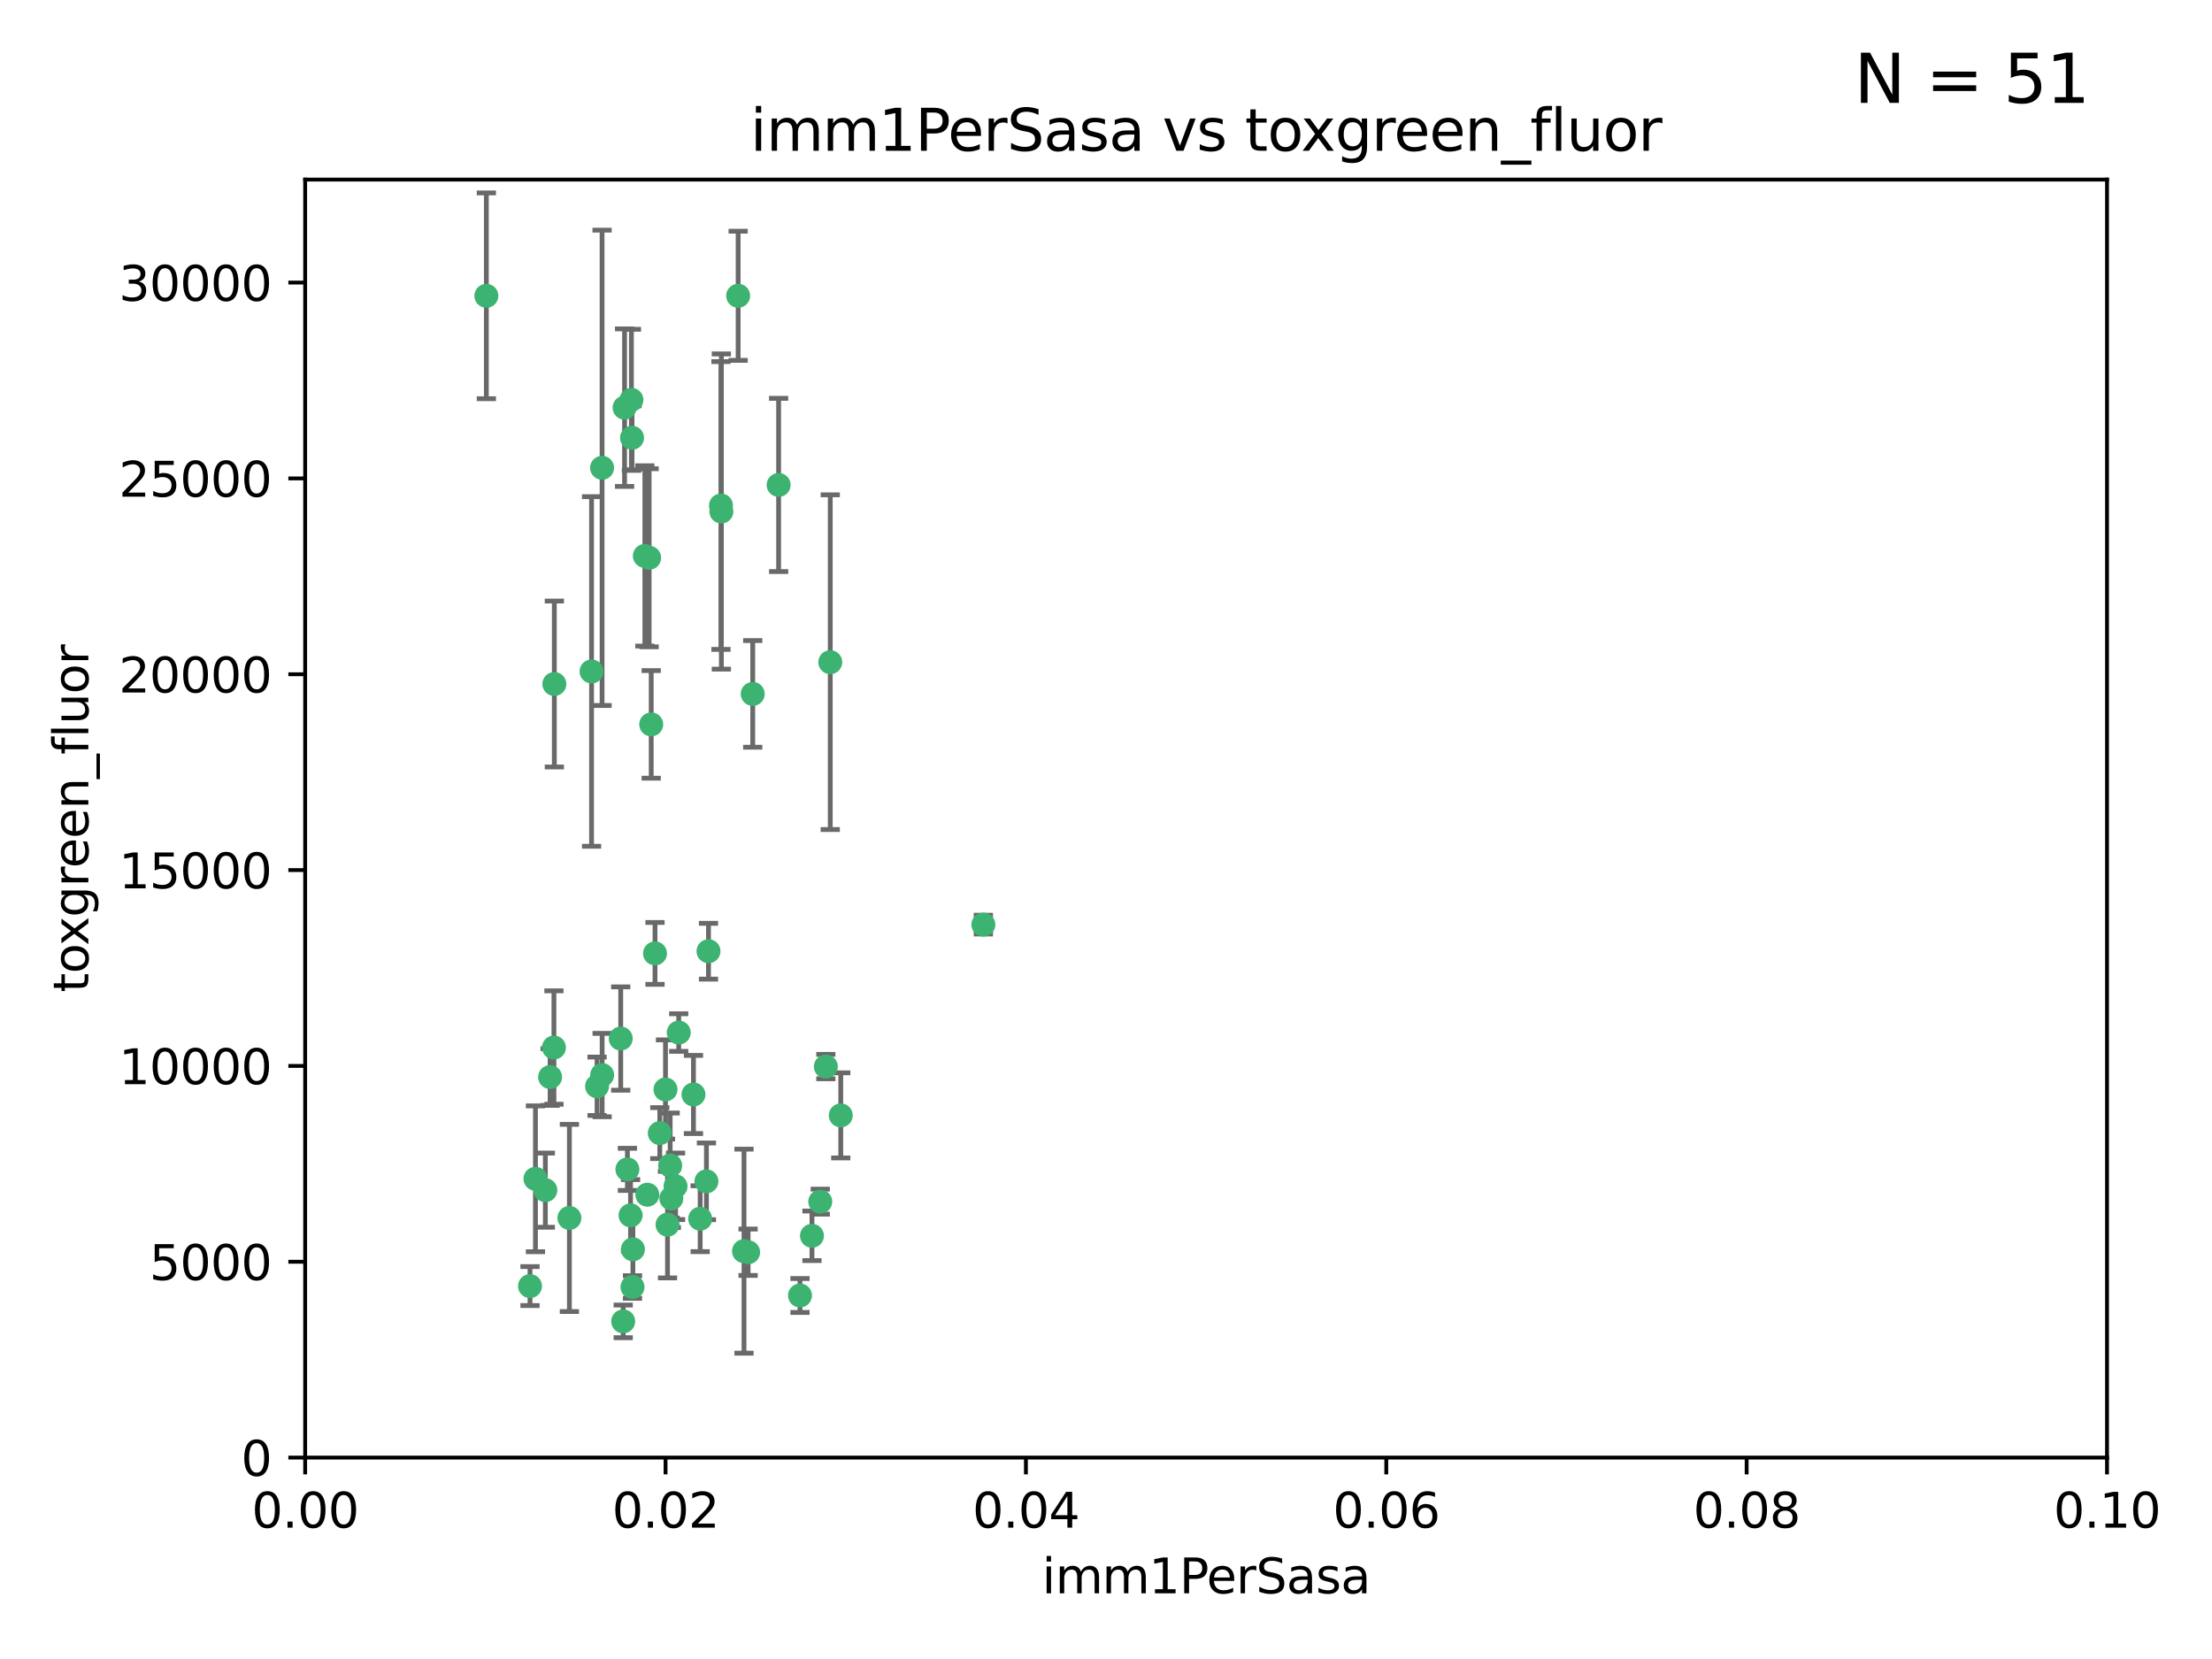 <?xml version="1.0" encoding="utf-8" standalone="no"?>
<!DOCTYPE svg PUBLIC "-//W3C//DTD SVG 1.1//EN"
  "http://www.w3.org/Graphics/SVG/1.1/DTD/svg11.dtd">
<svg xmlns:xlink="http://www.w3.org/1999/xlink" width="460.8pt" height="345.6pt" viewBox="0 0 460.8 345.6" xmlns="http://www.w3.org/2000/svg" version="1.1">
 <defs>
  <style type="text/css">*{stroke-linejoin: round; stroke-linecap: butt}</style>
 </defs>
 <g id="figure_1">
  <g id="patch_1">
   <path d="M 0 345.6 
L 460.8 345.6 
L 460.8 0 
L 0 0 
z
" style="fill: #ffffff"/>
  </g>
  <g id="axes_1">
   <g id="patch_2">
    <path d="M 63.571 303.64 
L 438.93 303.64 
L 438.93 37.411 
L 63.571 37.411 
z
" style="fill: #ffffff"/>
   </g>
   <g id="PathCollection_1">
    <defs>
     <path id="mbe3b072755" d="M 0 1.118 
C 0.297 1.118 0.581 1 0.791 0.791 
C 1 0.581 1.118 0.297 1.118 0 
C 1.118 -0.297 1 -0.581 0.791 -0.791 
C 0.581 -1 0.297 -1.118 0 -1.118 
C -0.297 -1.118 -0.581 -1 -0.791 -0.791 
C -1 -0.581 -1.118 -0.297 -1.118 0 
C -1.118 0.297 -1 0.581 -0.791 0.791 
C -0.581 1 -0.297 1.118 0 1.118 
z
" style="stroke: #3cb371"/>
    </defs>
    <g clip-path="url(#p87afb5c4c3)">
     <use xlink:href="#mbe3b072755" x="101.319" y="61.623" style="fill: #3cb371; stroke: #3cb371"/>
     <use xlink:href="#mbe3b072755" x="169.147" y="257.44" style="fill: #3cb371; stroke: #3cb371"/>
     <use xlink:href="#mbe3b072755" x="130.11" y="84.925" style="fill: #3cb371; stroke: #3cb371"/>
     <use xlink:href="#mbe3b072755" x="125.424" y="97.451" style="fill: #3cb371; stroke: #3cb371"/>
     <use xlink:href="#mbe3b072755" x="162.201" y="101.022" style="fill: #3cb371; stroke: #3cb371"/>
     <use xlink:href="#mbe3b072755" x="135.226" y="116.196" style="fill: #3cb371; stroke: #3cb371"/>
     <use xlink:href="#mbe3b072755" x="131.665" y="91.198" style="fill: #3cb371; stroke: #3cb371"/>
     <use xlink:href="#mbe3b072755" x="131.536" y="83.293" style="fill: #3cb371; stroke: #3cb371"/>
     <use xlink:href="#mbe3b072755" x="153.769" y="61.614" style="fill: #3cb371; stroke: #3cb371"/>
     <use xlink:href="#mbe3b072755" x="136.451" y="198.611" style="fill: #3cb371; stroke: #3cb371"/>
     <use xlink:href="#mbe3b072755" x="150.191" y="105.307" style="fill: #3cb371; stroke: #3cb371"/>
     <use xlink:href="#mbe3b072755" x="147.594" y="198.156" style="fill: #3cb371; stroke: #3cb371"/>
     <use xlink:href="#mbe3b072755" x="150.274" y="106.557" style="fill: #3cb371; stroke: #3cb371"/>
     <use xlink:href="#mbe3b072755" x="134.851" y="248.881" style="fill: #3cb371; stroke: #3cb371"/>
     <use xlink:href="#mbe3b072755" x="137.448" y="236.048" style="fill: #3cb371; stroke: #3cb371"/>
     <use xlink:href="#mbe3b072755" x="155.845" y="260.866" style="fill: #3cb371; stroke: #3cb371"/>
     <use xlink:href="#mbe3b072755" x="114.597" y="224.369" style="fill: #3cb371; stroke: #3cb371"/>
     <use xlink:href="#mbe3b072755" x="110.41" y="267.914" style="fill: #3cb371; stroke: #3cb371"/>
     <use xlink:href="#mbe3b072755" x="113.608" y="247.933" style="fill: #3cb371; stroke: #3cb371"/>
     <use xlink:href="#mbe3b072755" x="111.545" y="245.565" style="fill: #3cb371; stroke: #3cb371"/>
     <use xlink:href="#mbe3b072755" x="131.847" y="260.26" style="fill: #3cb371; stroke: #3cb371"/>
     <use xlink:href="#mbe3b072755" x="129.825" y="275.268" style="fill: #3cb371; stroke: #3cb371"/>
     <use xlink:href="#mbe3b072755" x="140.729" y="247.127" style="fill: #3cb371; stroke: #3cb371"/>
     <use xlink:href="#mbe3b072755" x="131.762" y="268.108" style="fill: #3cb371; stroke: #3cb371"/>
     <use xlink:href="#mbe3b072755" x="166.652" y="269.875" style="fill: #3cb371; stroke: #3cb371"/>
     <use xlink:href="#mbe3b072755" x="129.308" y="216.348" style="fill: #3cb371; stroke: #3cb371"/>
     <use xlink:href="#mbe3b072755" x="154.991" y="260.64" style="fill: #3cb371; stroke: #3cb371"/>
     <use xlink:href="#mbe3b072755" x="147.163" y="246.096" style="fill: #3cb371; stroke: #3cb371"/>
     <use xlink:href="#mbe3b072755" x="172.958" y="137.942" style="fill: #3cb371; stroke: #3cb371"/>
     <use xlink:href="#mbe3b072755" x="204.855" y="192.617" style="fill: #3cb371; stroke: #3cb371"/>
     <use xlink:href="#mbe3b072755" x="139.848" y="249.645" style="fill: #3cb371; stroke: #3cb371"/>
     <use xlink:href="#mbe3b072755" x="123.231" y="139.875" style="fill: #3cb371; stroke: #3cb371"/>
     <use xlink:href="#mbe3b072755" x="141.392" y="215.101" style="fill: #3cb371; stroke: #3cb371"/>
     <use xlink:href="#mbe3b072755" x="156.807" y="144.554" style="fill: #3cb371; stroke: #3cb371"/>
     <use xlink:href="#mbe3b072755" x="144.463" y="227.999" style="fill: #3cb371; stroke: #3cb371"/>
     <use xlink:href="#mbe3b072755" x="145.859" y="253.881" style="fill: #3cb371; stroke: #3cb371"/>
     <use xlink:href="#mbe3b072755" x="130.7" y="243.6" style="fill: #3cb371; stroke: #3cb371"/>
     <use xlink:href="#mbe3b072755" x="131.356" y="253.182" style="fill: #3cb371; stroke: #3cb371"/>
     <use xlink:href="#mbe3b072755" x="115.394" y="218.219" style="fill: #3cb371; stroke: #3cb371"/>
     <use xlink:href="#mbe3b072755" x="170.874" y="250.326" style="fill: #3cb371; stroke: #3cb371"/>
     <use xlink:href="#mbe3b072755" x="118.616" y="253.723" style="fill: #3cb371; stroke: #3cb371"/>
     <use xlink:href="#mbe3b072755" x="124.379" y="226.291" style="fill: #3cb371; stroke: #3cb371"/>
     <use xlink:href="#mbe3b072755" x="115.48" y="142.491" style="fill: #3cb371; stroke: #3cb371"/>
     <use xlink:href="#mbe3b072755" x="134.334" y="115.804" style="fill: #3cb371; stroke: #3cb371"/>
     <use xlink:href="#mbe3b072755" x="138.633" y="226.956" style="fill: #3cb371; stroke: #3cb371"/>
     <use xlink:href="#mbe3b072755" x="139.056" y="255.117" style="fill: #3cb371; stroke: #3cb371"/>
     <use xlink:href="#mbe3b072755" x="139.605" y="242.802" style="fill: #3cb371; stroke: #3cb371"/>
     <use xlink:href="#mbe3b072755" x="125.438" y="223.957" style="fill: #3cb371; stroke: #3cb371"/>
     <use xlink:href="#mbe3b072755" x="175.147" y="232.356" style="fill: #3cb371; stroke: #3cb371"/>
     <use xlink:href="#mbe3b072755" x="172.037" y="222.186" style="fill: #3cb371; stroke: #3cb371"/>
     <use xlink:href="#mbe3b072755" x="135.66" y="150.901" style="fill: #3cb371; stroke: #3cb371"/>
    </g>
   </g>
   <g id="matplotlib.axis_1">
    <g id="xtick_1">
     <g id="line2d_1">
      <defs>
       <path id="m12b9b6e247" d="M 0 0 
L 0 3.5 
" style="stroke: #000000; stroke-width: 0.8"/>
      </defs>
      <g>
       <use xlink:href="#m12b9b6e247" x="63.571" y="303.64" style="stroke: #000000; stroke-width: 0.8"/>
      </g>
     </g>
     <g id="text_1">
      <!-- 0.00 -->
      <g transform="translate(52.438 318.238)scale(0.1 -0.1)">
       <defs>
        <path id="DejaVuSans-30" d="M 2034 4250 
Q 1547 4250 1301 3770 
Q 1056 3291 1056 2328 
Q 1056 1369 1301 889 
Q 1547 409 2034 409 
Q 2525 409 2770 889 
Q 3016 1369 3016 2328 
Q 3016 3291 2770 3770 
Q 2525 4250 2034 4250 
z
M 2034 4750 
Q 2819 4750 3233 4129 
Q 3647 3509 3647 2328 
Q 3647 1150 3233 529 
Q 2819 -91 2034 -91 
Q 1250 -91 836 529 
Q 422 1150 422 2328 
Q 422 3509 836 4129 
Q 1250 4750 2034 4750 
z
" transform="scale(0.016)"/>
        <path id="DejaVuSans-2e" d="M 684 794 
L 1344 794 
L 1344 0 
L 684 0 
L 684 794 
z
" transform="scale(0.016)"/>
       </defs>
       <use xlink:href="#DejaVuSans-30"/>
       <use xlink:href="#DejaVuSans-2e" x="63.623"/>
       <use xlink:href="#DejaVuSans-30" x="95.41"/>
       <use xlink:href="#DejaVuSans-30" x="159.033"/>
      </g>
     </g>
    </g>
    <g id="xtick_2">
     <g id="line2d_2">
      <g>
       <use xlink:href="#m12b9b6e247" x="138.643" y="303.64" style="stroke: #000000; stroke-width: 0.8"/>
      </g>
     </g>
     <g id="text_2">
      <!-- 0.02 -->
      <g transform="translate(127.51 318.238)scale(0.1 -0.1)">
       <defs>
        <path id="DejaVuSans-32" d="M 1228 531 
L 3431 531 
L 3431 0 
L 469 0 
L 469 531 
Q 828 903 1448 1529 
Q 2069 2156 2228 2338 
Q 2531 2678 2651 2914 
Q 2772 3150 2772 3378 
Q 2772 3750 2511 3984 
Q 2250 4219 1831 4219 
Q 1534 4219 1204 4116 
Q 875 4013 500 3803 
L 500 4441 
Q 881 4594 1212 4672 
Q 1544 4750 1819 4750 
Q 2544 4750 2975 4387 
Q 3406 4025 3406 3419 
Q 3406 3131 3298 2873 
Q 3191 2616 2906 2266 
Q 2828 2175 2409 1742 
Q 1991 1309 1228 531 
z
" transform="scale(0.016)"/>
       </defs>
       <use xlink:href="#DejaVuSans-30"/>
       <use xlink:href="#DejaVuSans-2e" x="63.623"/>
       <use xlink:href="#DejaVuSans-30" x="95.41"/>
       <use xlink:href="#DejaVuSans-32" x="159.033"/>
      </g>
     </g>
    </g>
    <g id="xtick_3">
     <g id="line2d_3">
      <g>
       <use xlink:href="#m12b9b6e247" x="213.715" y="303.64" style="stroke: #000000; stroke-width: 0.8"/>
      </g>
     </g>
     <g id="text_3">
      <!-- 0.04 -->
      <g transform="translate(202.582 318.238)scale(0.1 -0.1)">
       <defs>
        <path id="DejaVuSans-34" d="M 2419 4116 
L 825 1625 
L 2419 1625 
L 2419 4116 
z
M 2253 4666 
L 3047 4666 
L 3047 1625 
L 3713 1625 
L 3713 1100 
L 3047 1100 
L 3047 0 
L 2419 0 
L 2419 1100 
L 313 1100 
L 313 1709 
L 2253 4666 
z
" transform="scale(0.016)"/>
       </defs>
       <use xlink:href="#DejaVuSans-30"/>
       <use xlink:href="#DejaVuSans-2e" x="63.623"/>
       <use xlink:href="#DejaVuSans-30" x="95.41"/>
       <use xlink:href="#DejaVuSans-34" x="159.033"/>
      </g>
     </g>
    </g>
    <g id="xtick_4">
     <g id="line2d_4">
      <g>
       <use xlink:href="#m12b9b6e247" x="288.786" y="303.64" style="stroke: #000000; stroke-width: 0.8"/>
      </g>
     </g>
     <g id="text_4">
      <!-- 0.06 -->
      <g transform="translate(277.654 318.238)scale(0.1 -0.1)">
       <defs>
        <path id="DejaVuSans-36" d="M 2113 2584 
Q 1688 2584 1439 2293 
Q 1191 2003 1191 1497 
Q 1191 994 1439 701 
Q 1688 409 2113 409 
Q 2538 409 2786 701 
Q 3034 994 3034 1497 
Q 3034 2003 2786 2293 
Q 2538 2584 2113 2584 
z
M 3366 4563 
L 3366 3988 
Q 3128 4100 2886 4159 
Q 2644 4219 2406 4219 
Q 1781 4219 1451 3797 
Q 1122 3375 1075 2522 
Q 1259 2794 1537 2939 
Q 1816 3084 2150 3084 
Q 2853 3084 3261 2657 
Q 3669 2231 3669 1497 
Q 3669 778 3244 343 
Q 2819 -91 2113 -91 
Q 1303 -91 875 529 
Q 447 1150 447 2328 
Q 447 3434 972 4092 
Q 1497 4750 2381 4750 
Q 2619 4750 2861 4703 
Q 3103 4656 3366 4563 
z
" transform="scale(0.016)"/>
       </defs>
       <use xlink:href="#DejaVuSans-30"/>
       <use xlink:href="#DejaVuSans-2e" x="63.623"/>
       <use xlink:href="#DejaVuSans-30" x="95.41"/>
       <use xlink:href="#DejaVuSans-36" x="159.033"/>
      </g>
     </g>
    </g>
    <g id="xtick_5">
     <g id="line2d_5">
      <g>
       <use xlink:href="#m12b9b6e247" x="363.858" y="303.64" style="stroke: #000000; stroke-width: 0.8"/>
      </g>
     </g>
     <g id="text_5">
      <!-- 0.08 -->
      <g transform="translate(352.725 318.238)scale(0.1 -0.1)">
       <defs>
        <path id="DejaVuSans-38" d="M 2034 2216 
Q 1584 2216 1326 1975 
Q 1069 1734 1069 1313 
Q 1069 891 1326 650 
Q 1584 409 2034 409 
Q 2484 409 2743 651 
Q 3003 894 3003 1313 
Q 3003 1734 2745 1975 
Q 2488 2216 2034 2216 
z
M 1403 2484 
Q 997 2584 770 2862 
Q 544 3141 544 3541 
Q 544 4100 942 4425 
Q 1341 4750 2034 4750 
Q 2731 4750 3128 4425 
Q 3525 4100 3525 3541 
Q 3525 3141 3298 2862 
Q 3072 2584 2669 2484 
Q 3125 2378 3379 2068 
Q 3634 1759 3634 1313 
Q 3634 634 3220 271 
Q 2806 -91 2034 -91 
Q 1263 -91 848 271 
Q 434 634 434 1313 
Q 434 1759 690 2068 
Q 947 2378 1403 2484 
z
M 1172 3481 
Q 1172 3119 1398 2916 
Q 1625 2713 2034 2713 
Q 2441 2713 2670 2916 
Q 2900 3119 2900 3481 
Q 2900 3844 2670 4047 
Q 2441 4250 2034 4250 
Q 1625 4250 1398 4047 
Q 1172 3844 1172 3481 
z
" transform="scale(0.016)"/>
       </defs>
       <use xlink:href="#DejaVuSans-30"/>
       <use xlink:href="#DejaVuSans-2e" x="63.623"/>
       <use xlink:href="#DejaVuSans-30" x="95.41"/>
       <use xlink:href="#DejaVuSans-38" x="159.033"/>
      </g>
     </g>
    </g>
    <g id="xtick_6">
     <g id="line2d_6">
      <g>
       <use xlink:href="#m12b9b6e247" x="438.93" y="303.64" style="stroke: #000000; stroke-width: 0.8"/>
      </g>
     </g>
     <g id="text_6">
      <!-- 0.10 -->
      <g transform="translate(427.797 318.238)scale(0.1 -0.1)">
       <defs>
        <path id="DejaVuSans-31" d="M 794 531 
L 1825 531 
L 1825 4091 
L 703 3866 
L 703 4441 
L 1819 4666 
L 2450 4666 
L 2450 531 
L 3481 531 
L 3481 0 
L 794 0 
L 794 531 
z
" transform="scale(0.016)"/>
       </defs>
       <use xlink:href="#DejaVuSans-30"/>
       <use xlink:href="#DejaVuSans-2e" x="63.623"/>
       <use xlink:href="#DejaVuSans-31" x="95.41"/>
       <use xlink:href="#DejaVuSans-30" x="159.033"/>
      </g>
     </g>
    </g>
    <g id="text_7">
     <!-- imm1PerSasa -->
     <g transform="translate(217.067 331.917)scale(0.1 -0.1)">
      <defs>
       <path id="DejaVuSans-69" d="M 603 3500 
L 1178 3500 
L 1178 0 
L 603 0 
L 603 3500 
z
M 603 4863 
L 1178 4863 
L 1178 4134 
L 603 4134 
L 603 4863 
z
" transform="scale(0.016)"/>
       <path id="DejaVuSans-6d" d="M 3328 2828 
Q 3544 3216 3844 3400 
Q 4144 3584 4550 3584 
Q 5097 3584 5394 3201 
Q 5691 2819 5691 2113 
L 5691 0 
L 5113 0 
L 5113 2094 
Q 5113 2597 4934 2840 
Q 4756 3084 4391 3084 
Q 3944 3084 3684 2787 
Q 3425 2491 3425 1978 
L 3425 0 
L 2847 0 
L 2847 2094 
Q 2847 2600 2669 2842 
Q 2491 3084 2119 3084 
Q 1678 3084 1418 2786 
Q 1159 2488 1159 1978 
L 1159 0 
L 581 0 
L 581 3500 
L 1159 3500 
L 1159 2956 
Q 1356 3278 1631 3431 
Q 1906 3584 2284 3584 
Q 2666 3584 2933 3390 
Q 3200 3197 3328 2828 
z
" transform="scale(0.016)"/>
       <path id="DejaVuSans-50" d="M 1259 4147 
L 1259 2394 
L 2053 2394 
Q 2494 2394 2734 2622 
Q 2975 2850 2975 3272 
Q 2975 3691 2734 3919 
Q 2494 4147 2053 4147 
L 1259 4147 
z
M 628 4666 
L 2053 4666 
Q 2838 4666 3239 4311 
Q 3641 3956 3641 3272 
Q 3641 2581 3239 2228 
Q 2838 1875 2053 1875 
L 1259 1875 
L 1259 0 
L 628 0 
L 628 4666 
z
" transform="scale(0.016)"/>
       <path id="DejaVuSans-65" d="M 3597 1894 
L 3597 1613 
L 953 1613 
Q 991 1019 1311 708 
Q 1631 397 2203 397 
Q 2534 397 2845 478 
Q 3156 559 3463 722 
L 3463 178 
Q 3153 47 2828 -22 
Q 2503 -91 2169 -91 
Q 1331 -91 842 396 
Q 353 884 353 1716 
Q 353 2575 817 3079 
Q 1281 3584 2069 3584 
Q 2775 3584 3186 3129 
Q 3597 2675 3597 1894 
z
M 3022 2063 
Q 3016 2534 2758 2815 
Q 2500 3097 2075 3097 
Q 1594 3097 1305 2825 
Q 1016 2553 972 2059 
L 3022 2063 
z
" transform="scale(0.016)"/>
       <path id="DejaVuSans-72" d="M 2631 2963 
Q 2534 3019 2420 3045 
Q 2306 3072 2169 3072 
Q 1681 3072 1420 2755 
Q 1159 2438 1159 1844 
L 1159 0 
L 581 0 
L 581 3500 
L 1159 3500 
L 1159 2956 
Q 1341 3275 1631 3429 
Q 1922 3584 2338 3584 
Q 2397 3584 2469 3576 
Q 2541 3569 2628 3553 
L 2631 2963 
z
" transform="scale(0.016)"/>
       <path id="DejaVuSans-53" d="M 3425 4513 
L 3425 3897 
Q 3066 4069 2747 4153 
Q 2428 4238 2131 4238 
Q 1616 4238 1336 4038 
Q 1056 3838 1056 3469 
Q 1056 3159 1242 3001 
Q 1428 2844 1947 2747 
L 2328 2669 
Q 3034 2534 3370 2195 
Q 3706 1856 3706 1288 
Q 3706 609 3251 259 
Q 2797 -91 1919 -91 
Q 1588 -91 1214 -16 
Q 841 59 441 206 
L 441 856 
Q 825 641 1194 531 
Q 1563 422 1919 422 
Q 2459 422 2753 634 
Q 3047 847 3047 1241 
Q 3047 1584 2836 1778 
Q 2625 1972 2144 2069 
L 1759 2144 
Q 1053 2284 737 2584 
Q 422 2884 422 3419 
Q 422 4038 858 4394 
Q 1294 4750 2059 4750 
Q 2388 4750 2728 4690 
Q 3069 4631 3425 4513 
z
" transform="scale(0.016)"/>
       <path id="DejaVuSans-61" d="M 2194 1759 
Q 1497 1759 1228 1600 
Q 959 1441 959 1056 
Q 959 750 1161 570 
Q 1363 391 1709 391 
Q 2188 391 2477 730 
Q 2766 1069 2766 1631 
L 2766 1759 
L 2194 1759 
z
M 3341 1997 
L 3341 0 
L 2766 0 
L 2766 531 
Q 2569 213 2275 61 
Q 1981 -91 1556 -91 
Q 1019 -91 701 211 
Q 384 513 384 1019 
Q 384 1609 779 1909 
Q 1175 2209 1959 2209 
L 2766 2209 
L 2766 2266 
Q 2766 2663 2505 2880 
Q 2244 3097 1772 3097 
Q 1472 3097 1187 3025 
Q 903 2953 641 2809 
L 641 3341 
Q 956 3463 1253 3523 
Q 1550 3584 1831 3584 
Q 2591 3584 2966 3190 
Q 3341 2797 3341 1997 
z
" transform="scale(0.016)"/>
       <path id="DejaVuSans-73" d="M 2834 3397 
L 2834 2853 
Q 2591 2978 2328 3040 
Q 2066 3103 1784 3103 
Q 1356 3103 1142 2972 
Q 928 2841 928 2578 
Q 928 2378 1081 2264 
Q 1234 2150 1697 2047 
L 1894 2003 
Q 2506 1872 2764 1633 
Q 3022 1394 3022 966 
Q 3022 478 2636 193 
Q 2250 -91 1575 -91 
Q 1294 -91 989 -36 
Q 684 19 347 128 
L 347 722 
Q 666 556 975 473 
Q 1284 391 1588 391 
Q 1994 391 2212 530 
Q 2431 669 2431 922 
Q 2431 1156 2273 1281 
Q 2116 1406 1581 1522 
L 1381 1569 
Q 847 1681 609 1914 
Q 372 2147 372 2553 
Q 372 3047 722 3315 
Q 1072 3584 1716 3584 
Q 2034 3584 2315 3537 
Q 2597 3491 2834 3397 
z
" transform="scale(0.016)"/>
      </defs>
      <use xlink:href="#DejaVuSans-69"/>
      <use xlink:href="#DejaVuSans-6d" x="27.783"/>
      <use xlink:href="#DejaVuSans-6d" x="125.195"/>
      <use xlink:href="#DejaVuSans-31" x="222.607"/>
      <use xlink:href="#DejaVuSans-50" x="286.23"/>
      <use xlink:href="#DejaVuSans-65" x="342.908"/>
      <use xlink:href="#DejaVuSans-72" x="404.432"/>
      <use xlink:href="#DejaVuSans-53" x="445.545"/>
      <use xlink:href="#DejaVuSans-61" x="509.021"/>
      <use xlink:href="#DejaVuSans-73" x="570.301"/>
      <use xlink:href="#DejaVuSans-61" x="622.4"/>
     </g>
    </g>
   </g>
   <g id="matplotlib.axis_2">
    <g id="ytick_1">
     <g id="line2d_7">
      <defs>
       <path id="md328e7f940" d="M 0 0 
L -3.5 0 
" style="stroke: #000000; stroke-width: 0.8"/>
      </defs>
      <g>
       <use xlink:href="#md328e7f940" x="63.571" y="303.64" style="stroke: #000000; stroke-width: 0.8"/>
      </g>
     </g>
     <g id="text_8">
      <!-- 0 -->
      <g transform="translate(50.209 307.439)scale(0.1 -0.1)">
       <use xlink:href="#DejaVuSans-30"/>
      </g>
     </g>
    </g>
    <g id="ytick_2">
     <g id="line2d_8">
      <g>
       <use xlink:href="#md328e7f940" x="63.571" y="262.845" style="stroke: #000000; stroke-width: 0.8"/>
      </g>
     </g>
     <g id="text_9">
      <!-- 5000 -->
      <g transform="translate(31.121 266.644)scale(0.1 -0.1)">
       <defs>
        <path id="DejaVuSans-35" d="M 691 4666 
L 3169 4666 
L 3169 4134 
L 1269 4134 
L 1269 2991 
Q 1406 3038 1543 3061 
Q 1681 3084 1819 3084 
Q 2600 3084 3056 2656 
Q 3513 2228 3513 1497 
Q 3513 744 3044 326 
Q 2575 -91 1722 -91 
Q 1428 -91 1123 -41 
Q 819 9 494 109 
L 494 744 
Q 775 591 1075 516 
Q 1375 441 1709 441 
Q 2250 441 2565 725 
Q 2881 1009 2881 1497 
Q 2881 1984 2565 2268 
Q 2250 2553 1709 2553 
Q 1456 2553 1204 2497 
Q 953 2441 691 2322 
L 691 4666 
z
" transform="scale(0.016)"/>
       </defs>
       <use xlink:href="#DejaVuSans-35"/>
       <use xlink:href="#DejaVuSans-30" x="63.623"/>
       <use xlink:href="#DejaVuSans-30" x="127.246"/>
       <use xlink:href="#DejaVuSans-30" x="190.869"/>
      </g>
     </g>
    </g>
    <g id="ytick_3">
     <g id="line2d_9">
      <g>
       <use xlink:href="#md328e7f940" x="63.571" y="222.05" style="stroke: #000000; stroke-width: 0.8"/>
      </g>
     </g>
     <g id="text_10">
      <!-- 10000 -->
      <g transform="translate(24.759 225.849)scale(0.1 -0.1)">
       <use xlink:href="#DejaVuSans-31"/>
       <use xlink:href="#DejaVuSans-30" x="63.623"/>
       <use xlink:href="#DejaVuSans-30" x="127.246"/>
       <use xlink:href="#DejaVuSans-30" x="190.869"/>
       <use xlink:href="#DejaVuSans-30" x="254.492"/>
      </g>
     </g>
    </g>
    <g id="ytick_4">
     <g id="line2d_10">
      <g>
       <use xlink:href="#md328e7f940" x="63.571" y="181.255" style="stroke: #000000; stroke-width: 0.8"/>
      </g>
     </g>
     <g id="text_11">
      <!-- 15000 -->
      <g transform="translate(24.759 185.054)scale(0.1 -0.1)">
       <use xlink:href="#DejaVuSans-31"/>
       <use xlink:href="#DejaVuSans-35" x="63.623"/>
       <use xlink:href="#DejaVuSans-30" x="127.246"/>
       <use xlink:href="#DejaVuSans-30" x="190.869"/>
       <use xlink:href="#DejaVuSans-30" x="254.492"/>
      </g>
     </g>
    </g>
    <g id="ytick_5">
     <g id="line2d_11">
      <g>
       <use xlink:href="#md328e7f940" x="63.571" y="140.459" style="stroke: #000000; stroke-width: 0.8"/>
      </g>
     </g>
     <g id="text_12">
      <!-- 20000 -->
      <g transform="translate(24.759 144.259)scale(0.1 -0.1)">
       <use xlink:href="#DejaVuSans-32"/>
       <use xlink:href="#DejaVuSans-30" x="63.623"/>
       <use xlink:href="#DejaVuSans-30" x="127.246"/>
       <use xlink:href="#DejaVuSans-30" x="190.869"/>
       <use xlink:href="#DejaVuSans-30" x="254.492"/>
      </g>
     </g>
    </g>
    <g id="ytick_6">
     <g id="line2d_12">
      <g>
       <use xlink:href="#md328e7f940" x="63.571" y="99.664" style="stroke: #000000; stroke-width: 0.8"/>
      </g>
     </g>
     <g id="text_13">
      <!-- 25000 -->
      <g transform="translate(24.759 103.464)scale(0.1 -0.1)">
       <use xlink:href="#DejaVuSans-32"/>
       <use xlink:href="#DejaVuSans-35" x="63.623"/>
       <use xlink:href="#DejaVuSans-30" x="127.246"/>
       <use xlink:href="#DejaVuSans-30" x="190.869"/>
       <use xlink:href="#DejaVuSans-30" x="254.492"/>
      </g>
     </g>
    </g>
    <g id="ytick_7">
     <g id="line2d_13">
      <g>
       <use xlink:href="#md328e7f940" x="63.571" y="58.869" style="stroke: #000000; stroke-width: 0.8"/>
      </g>
     </g>
     <g id="text_14">
      <!-- 30000 -->
      <g transform="translate(24.759 62.668)scale(0.1 -0.1)">
       <defs>
        <path id="DejaVuSans-33" d="M 2597 2516 
Q 3050 2419 3304 2112 
Q 3559 1806 3559 1356 
Q 3559 666 3084 287 
Q 2609 -91 1734 -91 
Q 1441 -91 1130 -33 
Q 819 25 488 141 
L 488 750 
Q 750 597 1062 519 
Q 1375 441 1716 441 
Q 2309 441 2620 675 
Q 2931 909 2931 1356 
Q 2931 1769 2642 2001 
Q 2353 2234 1838 2234 
L 1294 2234 
L 1294 2753 
L 1863 2753 
Q 2328 2753 2575 2939 
Q 2822 3125 2822 3475 
Q 2822 3834 2567 4026 
Q 2313 4219 1838 4219 
Q 1578 4219 1281 4162 
Q 984 4106 628 3988 
L 628 4550 
Q 988 4650 1302 4700 
Q 1616 4750 1894 4750 
Q 2613 4750 3031 4423 
Q 3450 4097 3450 3541 
Q 3450 3153 3228 2886 
Q 3006 2619 2597 2516 
z
" transform="scale(0.016)"/>
       </defs>
       <use xlink:href="#DejaVuSans-33"/>
       <use xlink:href="#DejaVuSans-30" x="63.623"/>
       <use xlink:href="#DejaVuSans-30" x="127.246"/>
       <use xlink:href="#DejaVuSans-30" x="190.869"/>
       <use xlink:href="#DejaVuSans-30" x="254.492"/>
      </g>
     </g>
    </g>
    <g id="text_15">
     <!-- toxgreen_fluor -->
     <g transform="translate(18.401 206.72)rotate(-90)scale(0.1 -0.1)">
      <defs>
       <path id="DejaVuSans-74" d="M 1172 4494 
L 1172 3500 
L 2356 3500 
L 2356 3053 
L 1172 3053 
L 1172 1153 
Q 1172 725 1289 603 
Q 1406 481 1766 481 
L 2356 481 
L 2356 0 
L 1766 0 
Q 1100 0 847 248 
Q 594 497 594 1153 
L 594 3053 
L 172 3053 
L 172 3500 
L 594 3500 
L 594 4494 
L 1172 4494 
z
" transform="scale(0.016)"/>
       <path id="DejaVuSans-6f" d="M 1959 3097 
Q 1497 3097 1228 2736 
Q 959 2375 959 1747 
Q 959 1119 1226 758 
Q 1494 397 1959 397 
Q 2419 397 2687 759 
Q 2956 1122 2956 1747 
Q 2956 2369 2687 2733 
Q 2419 3097 1959 3097 
z
M 1959 3584 
Q 2709 3584 3137 3096 
Q 3566 2609 3566 1747 
Q 3566 888 3137 398 
Q 2709 -91 1959 -91 
Q 1206 -91 779 398 
Q 353 888 353 1747 
Q 353 2609 779 3096 
Q 1206 3584 1959 3584 
z
" transform="scale(0.016)"/>
       <path id="DejaVuSans-78" d="M 3513 3500 
L 2247 1797 
L 3578 0 
L 2900 0 
L 1881 1375 
L 863 0 
L 184 0 
L 1544 1831 
L 300 3500 
L 978 3500 
L 1906 2253 
L 2834 3500 
L 3513 3500 
z
" transform="scale(0.016)"/>
       <path id="DejaVuSans-67" d="M 2906 1791 
Q 2906 2416 2648 2759 
Q 2391 3103 1925 3103 
Q 1463 3103 1205 2759 
Q 947 2416 947 1791 
Q 947 1169 1205 825 
Q 1463 481 1925 481 
Q 2391 481 2648 825 
Q 2906 1169 2906 1791 
z
M 3481 434 
Q 3481 -459 3084 -895 
Q 2688 -1331 1869 -1331 
Q 1566 -1331 1297 -1286 
Q 1028 -1241 775 -1147 
L 775 -588 
Q 1028 -725 1275 -790 
Q 1522 -856 1778 -856 
Q 2344 -856 2625 -561 
Q 2906 -266 2906 331 
L 2906 616 
Q 2728 306 2450 153 
Q 2172 0 1784 0 
Q 1141 0 747 490 
Q 353 981 353 1791 
Q 353 2603 747 3093 
Q 1141 3584 1784 3584 
Q 2172 3584 2450 3431 
Q 2728 3278 2906 2969 
L 2906 3500 
L 3481 3500 
L 3481 434 
z
" transform="scale(0.016)"/>
       <path id="DejaVuSans-6e" d="M 3513 2113 
L 3513 0 
L 2938 0 
L 2938 2094 
Q 2938 2591 2744 2837 
Q 2550 3084 2163 3084 
Q 1697 3084 1428 2787 
Q 1159 2491 1159 1978 
L 1159 0 
L 581 0 
L 581 3500 
L 1159 3500 
L 1159 2956 
Q 1366 3272 1645 3428 
Q 1925 3584 2291 3584 
Q 2894 3584 3203 3211 
Q 3513 2838 3513 2113 
z
" transform="scale(0.016)"/>
       <path id="DejaVuSans-5f" d="M 3263 -1063 
L 3263 -1509 
L -63 -1509 
L -63 -1063 
L 3263 -1063 
z
" transform="scale(0.016)"/>
       <path id="DejaVuSans-66" d="M 2375 4863 
L 2375 4384 
L 1825 4384 
Q 1516 4384 1395 4259 
Q 1275 4134 1275 3809 
L 1275 3500 
L 2222 3500 
L 2222 3053 
L 1275 3053 
L 1275 0 
L 697 0 
L 697 3053 
L 147 3053 
L 147 3500 
L 697 3500 
L 697 3744 
Q 697 4328 969 4595 
Q 1241 4863 1831 4863 
L 2375 4863 
z
" transform="scale(0.016)"/>
       <path id="DejaVuSans-6c" d="M 603 4863 
L 1178 4863 
L 1178 0 
L 603 0 
L 603 4863 
z
" transform="scale(0.016)"/>
       <path id="DejaVuSans-75" d="M 544 1381 
L 544 3500 
L 1119 3500 
L 1119 1403 
Q 1119 906 1312 657 
Q 1506 409 1894 409 
Q 2359 409 2629 706 
Q 2900 1003 2900 1516 
L 2900 3500 
L 3475 3500 
L 3475 0 
L 2900 0 
L 2900 538 
Q 2691 219 2414 64 
Q 2138 -91 1772 -91 
Q 1169 -91 856 284 
Q 544 659 544 1381 
z
M 1991 3584 
L 1991 3584 
z
" transform="scale(0.016)"/>
      </defs>
      <use xlink:href="#DejaVuSans-74"/>
      <use xlink:href="#DejaVuSans-6f" x="39.209"/>
      <use xlink:href="#DejaVuSans-78" x="97.266"/>
      <use xlink:href="#DejaVuSans-67" x="156.445"/>
      <use xlink:href="#DejaVuSans-72" x="219.922"/>
      <use xlink:href="#DejaVuSans-65" x="258.785"/>
      <use xlink:href="#DejaVuSans-65" x="320.309"/>
      <use xlink:href="#DejaVuSans-6e" x="381.832"/>
      <use xlink:href="#DejaVuSans-5f" x="445.211"/>
      <use xlink:href="#DejaVuSans-66" x="495.211"/>
      <use xlink:href="#DejaVuSans-6c" x="530.416"/>
      <use xlink:href="#DejaVuSans-75" x="558.199"/>
      <use xlink:href="#DejaVuSans-6f" x="621.578"/>
      <use xlink:href="#DejaVuSans-72" x="682.76"/>
     </g>
    </g>
   </g>
   <g id="LineCollection_1">
    <path d="M 101.319 83.058 
L 101.319 40.187 
" clip-path="url(#p87afb5c4c3)" style="fill: none; stroke: #696969"/>
    <path d="M 169.147 262.6 
L 169.147 252.279 
" clip-path="url(#p87afb5c4c3)" style="fill: none; stroke: #696969"/>
    <path d="M 130.11 101.336 
L 130.11 68.515 
" clip-path="url(#p87afb5c4c3)" style="fill: none; stroke: #696969"/>
    <path d="M 125.424 146.963 
L 125.424 47.939 
" clip-path="url(#p87afb5c4c3)" style="fill: none; stroke: #696969"/>
    <path d="M 162.201 119.066 
L 162.201 82.979 
" clip-path="url(#p87afb5c4c3)" style="fill: none; stroke: #696969"/>
    <path d="M 135.226 134.745 
L 135.226 97.647 
" clip-path="url(#p87afb5c4c3)" style="fill: none; stroke: #696969"/>
    <path d="M 131.665 97.868 
L 131.665 84.528 
" clip-path="url(#p87afb5c4c3)" style="fill: none; stroke: #696969"/>
    <path d="M 131.536 97.986 
L 131.536 68.599 
" clip-path="url(#p87afb5c4c3)" style="fill: none; stroke: #696969"/>
    <path d="M 153.769 75.067 
L 153.769 48.16 
" clip-path="url(#p87afb5c4c3)" style="fill: none; stroke: #696969"/>
    <path d="M 136.451 205.055 
L 136.451 192.168 
" clip-path="url(#p87afb5c4c3)" style="fill: none; stroke: #696969"/>
    <path d="M 150.191 135.28 
L 150.191 75.334 
" clip-path="url(#p87afb5c4c3)" style="fill: none; stroke: #696969"/>
    <path d="M 147.594 203.967 
L 147.594 192.344 
" clip-path="url(#p87afb5c4c3)" style="fill: none; stroke: #696969"/>
    <path d="M 150.274 139.387 
L 150.274 73.727 
" clip-path="url(#p87afb5c4c3)" style="fill: none; stroke: #696969"/>
    <path d="M 134.851 249.896 
L 134.851 247.866 
" clip-path="url(#p87afb5c4c3)" style="fill: none; stroke: #696969"/>
    <path d="M 137.448 241.356 
L 137.448 230.74 
" clip-path="url(#p87afb5c4c3)" style="fill: none; stroke: #696969"/>
    <path d="M 155.845 265.698 
L 155.845 256.034 
" clip-path="url(#p87afb5c4c3)" style="fill: none; stroke: #696969"/>
    <path d="M 114.597 230.273 
L 114.597 218.464 
" clip-path="url(#p87afb5c4c3)" style="fill: none; stroke: #696969"/>
    <path d="M 110.41 271.971 
L 110.41 263.857 
" clip-path="url(#p87afb5c4c3)" style="fill: none; stroke: #696969"/>
    <path d="M 113.608 255.66 
L 113.608 240.205 
" clip-path="url(#p87afb5c4c3)" style="fill: none; stroke: #696969"/>
    <path d="M 111.545 260.755 
L 111.545 230.374 
" clip-path="url(#p87afb5c4c3)" style="fill: none; stroke: #696969"/>
    <path d="M 131.847 267.474 
L 131.847 253.045 
" clip-path="url(#p87afb5c4c3)" style="fill: none; stroke: #696969"/>
    <path d="M 129.825 278.667 
L 129.825 271.868 
" clip-path="url(#p87afb5c4c3)" style="fill: none; stroke: #696969"/>
    <path d="M 140.729 254.054 
L 140.729 240.199 
" clip-path="url(#p87afb5c4c3)" style="fill: none; stroke: #696969"/>
    <path d="M 131.762 270.462 
L 131.762 265.753 
" clip-path="url(#p87afb5c4c3)" style="fill: none; stroke: #696969"/>
    <path d="M 166.652 273.409 
L 166.652 266.341 
" clip-path="url(#p87afb5c4c3)" style="fill: none; stroke: #696969"/>
    <path d="M 129.308 227.113 
L 129.308 205.583 
" clip-path="url(#p87afb5c4c3)" style="fill: none; stroke: #696969"/>
    <path d="M 154.991 281.889 
L 154.991 239.39 
" clip-path="url(#p87afb5c4c3)" style="fill: none; stroke: #696969"/>
    <path d="M 147.163 254.089 
L 147.163 238.103 
" clip-path="url(#p87afb5c4c3)" style="fill: none; stroke: #696969"/>
    <path d="M 172.958 172.804 
L 172.958 103.08 
" clip-path="url(#p87afb5c4c3)" style="fill: none; stroke: #696969"/>
    <path d="M 204.855 194.574 
L 204.855 190.659 
" clip-path="url(#p87afb5c4c3)" style="fill: none; stroke: #696969"/>
    <path d="M 139.848 255.722 
L 139.848 243.569 
" clip-path="url(#p87afb5c4c3)" style="fill: none; stroke: #696969"/>
    <path d="M 123.231 176.287 
L 123.231 103.464 
" clip-path="url(#p87afb5c4c3)" style="fill: none; stroke: #696969"/>
    <path d="M 141.392 219.013 
L 141.392 211.189 
" clip-path="url(#p87afb5c4c3)" style="fill: none; stroke: #696969"/>
    <path d="M 156.807 155.662 
L 156.807 133.445 
" clip-path="url(#p87afb5c4c3)" style="fill: none; stroke: #696969"/>
    <path d="M 144.463 236.14 
L 144.463 219.858 
" clip-path="url(#p87afb5c4c3)" style="fill: none; stroke: #696969"/>
    <path d="M 145.859 260.74 
L 145.859 247.023 
" clip-path="url(#p87afb5c4c3)" style="fill: none; stroke: #696969"/>
    <path d="M 130.7 247.989 
L 130.7 239.21 
" clip-path="url(#p87afb5c4c3)" style="fill: none; stroke: #696969"/>
    <path d="M 131.356 260.631 
L 131.356 245.734 
" clip-path="url(#p87afb5c4c3)" style="fill: none; stroke: #696969"/>
    <path d="M 115.394 230.03 
L 115.394 206.407 
" clip-path="url(#p87afb5c4c3)" style="fill: none; stroke: #696969"/>
    <path d="M 170.874 252.928 
L 170.874 247.723 
" clip-path="url(#p87afb5c4c3)" style="fill: none; stroke: #696969"/>
    <path d="M 118.616 273.219 
L 118.616 234.226 
" clip-path="url(#p87afb5c4c3)" style="fill: none; stroke: #696969"/>
    <path d="M 124.379 232.375 
L 124.379 220.208 
" clip-path="url(#p87afb5c4c3)" style="fill: none; stroke: #696969"/>
    <path d="M 115.48 159.773 
L 115.48 125.209 
" clip-path="url(#p87afb5c4c3)" style="fill: none; stroke: #696969"/>
    <path d="M 134.334 134.583 
L 134.334 97.026 
" clip-path="url(#p87afb5c4c3)" style="fill: none; stroke: #696969"/>
    <path d="M 138.633 237.288 
L 138.633 216.624 
" clip-path="url(#p87afb5c4c3)" style="fill: none; stroke: #696969"/>
    <path d="M 139.056 266.211 
L 139.056 244.023 
" clip-path="url(#p87afb5c4c3)" style="fill: none; stroke: #696969"/>
    <path d="M 139.605 253.739 
L 139.605 231.864 
" clip-path="url(#p87afb5c4c3)" style="fill: none; stroke: #696969"/>
    <path d="M 125.438 232.641 
L 125.438 215.272 
" clip-path="url(#p87afb5c4c3)" style="fill: none; stroke: #696969"/>
    <path d="M 175.147 241.221 
L 175.147 223.49 
" clip-path="url(#p87afb5c4c3)" style="fill: none; stroke: #696969"/>
    <path d="M 172.037 224.733 
L 172.037 219.639 
" clip-path="url(#p87afb5c4c3)" style="fill: none; stroke: #696969"/>
    <path d="M 135.66 162.109 
L 135.66 139.694 
" clip-path="url(#p87afb5c4c3)" style="fill: none; stroke: #696969"/>
   </g>
   <g id="line2d_14">
    <defs>
     <path id="m58931f6db8" d="M 2 0 
L -2 -0 
" style="stroke: #696969"/>
    </defs>
    <g clip-path="url(#p87afb5c4c3)">
     <use xlink:href="#m58931f6db8" x="101.319" y="83.058" style="fill: #696969; stroke: #696969"/>
     <use xlink:href="#m58931f6db8" x="169.147" y="262.6" style="fill: #696969; stroke: #696969"/>
     <use xlink:href="#m58931f6db8" x="130.11" y="101.336" style="fill: #696969; stroke: #696969"/>
     <use xlink:href="#m58931f6db8" x="125.424" y="146.963" style="fill: #696969; stroke: #696969"/>
     <use xlink:href="#m58931f6db8" x="162.201" y="119.066" style="fill: #696969; stroke: #696969"/>
     <use xlink:href="#m58931f6db8" x="135.226" y="134.745" style="fill: #696969; stroke: #696969"/>
     <use xlink:href="#m58931f6db8" x="131.665" y="97.868" style="fill: #696969; stroke: #696969"/>
     <use xlink:href="#m58931f6db8" x="131.536" y="97.986" style="fill: #696969; stroke: #696969"/>
     <use xlink:href="#m58931f6db8" x="153.769" y="75.067" style="fill: #696969; stroke: #696969"/>
     <use xlink:href="#m58931f6db8" x="136.451" y="205.055" style="fill: #696969; stroke: #696969"/>
     <use xlink:href="#m58931f6db8" x="150.191" y="135.28" style="fill: #696969; stroke: #696969"/>
     <use xlink:href="#m58931f6db8" x="147.594" y="203.967" style="fill: #696969; stroke: #696969"/>
     <use xlink:href="#m58931f6db8" x="150.274" y="139.387" style="fill: #696969; stroke: #696969"/>
     <use xlink:href="#m58931f6db8" x="134.851" y="249.896" style="fill: #696969; stroke: #696969"/>
     <use xlink:href="#m58931f6db8" x="137.448" y="241.356" style="fill: #696969; stroke: #696969"/>
     <use xlink:href="#m58931f6db8" x="155.845" y="265.698" style="fill: #696969; stroke: #696969"/>
     <use xlink:href="#m58931f6db8" x="114.597" y="230.273" style="fill: #696969; stroke: #696969"/>
     <use xlink:href="#m58931f6db8" x="110.41" y="271.971" style="fill: #696969; stroke: #696969"/>
     <use xlink:href="#m58931f6db8" x="113.608" y="255.66" style="fill: #696969; stroke: #696969"/>
     <use xlink:href="#m58931f6db8" x="111.545" y="260.755" style="fill: #696969; stroke: #696969"/>
     <use xlink:href="#m58931f6db8" x="131.847" y="267.474" style="fill: #696969; stroke: #696969"/>
     <use xlink:href="#m58931f6db8" x="129.825" y="278.667" style="fill: #696969; stroke: #696969"/>
     <use xlink:href="#m58931f6db8" x="140.729" y="254.054" style="fill: #696969; stroke: #696969"/>
     <use xlink:href="#m58931f6db8" x="131.762" y="270.462" style="fill: #696969; stroke: #696969"/>
     <use xlink:href="#m58931f6db8" x="166.652" y="273.409" style="fill: #696969; stroke: #696969"/>
     <use xlink:href="#m58931f6db8" x="129.308" y="227.113" style="fill: #696969; stroke: #696969"/>
     <use xlink:href="#m58931f6db8" x="154.991" y="281.889" style="fill: #696969; stroke: #696969"/>
     <use xlink:href="#m58931f6db8" x="147.163" y="254.089" style="fill: #696969; stroke: #696969"/>
     <use xlink:href="#m58931f6db8" x="172.958" y="172.804" style="fill: #696969; stroke: #696969"/>
     <use xlink:href="#m58931f6db8" x="204.855" y="194.574" style="fill: #696969; stroke: #696969"/>
     <use xlink:href="#m58931f6db8" x="139.848" y="255.722" style="fill: #696969; stroke: #696969"/>
     <use xlink:href="#m58931f6db8" x="123.231" y="176.287" style="fill: #696969; stroke: #696969"/>
     <use xlink:href="#m58931f6db8" x="141.392" y="219.013" style="fill: #696969; stroke: #696969"/>
     <use xlink:href="#m58931f6db8" x="156.807" y="155.662" style="fill: #696969; stroke: #696969"/>
     <use xlink:href="#m58931f6db8" x="144.463" y="236.14" style="fill: #696969; stroke: #696969"/>
     <use xlink:href="#m58931f6db8" x="145.859" y="260.74" style="fill: #696969; stroke: #696969"/>
     <use xlink:href="#m58931f6db8" x="130.7" y="247.989" style="fill: #696969; stroke: #696969"/>
     <use xlink:href="#m58931f6db8" x="131.356" y="260.631" style="fill: #696969; stroke: #696969"/>
     <use xlink:href="#m58931f6db8" x="115.394" y="230.03" style="fill: #696969; stroke: #696969"/>
     <use xlink:href="#m58931f6db8" x="170.874" y="252.928" style="fill: #696969; stroke: #696969"/>
     <use xlink:href="#m58931f6db8" x="118.616" y="273.219" style="fill: #696969; stroke: #696969"/>
     <use xlink:href="#m58931f6db8" x="124.379" y="232.375" style="fill: #696969; stroke: #696969"/>
     <use xlink:href="#m58931f6db8" x="115.48" y="159.773" style="fill: #696969; stroke: #696969"/>
     <use xlink:href="#m58931f6db8" x="134.334" y="134.583" style="fill: #696969; stroke: #696969"/>
     <use xlink:href="#m58931f6db8" x="138.633" y="237.288" style="fill: #696969; stroke: #696969"/>
     <use xlink:href="#m58931f6db8" x="139.056" y="266.211" style="fill: #696969; stroke: #696969"/>
     <use xlink:href="#m58931f6db8" x="139.605" y="253.739" style="fill: #696969; stroke: #696969"/>
     <use xlink:href="#m58931f6db8" x="125.438" y="232.641" style="fill: #696969; stroke: #696969"/>
     <use xlink:href="#m58931f6db8" x="175.147" y="241.221" style="fill: #696969; stroke: #696969"/>
     <use xlink:href="#m58931f6db8" x="172.037" y="224.733" style="fill: #696969; stroke: #696969"/>
     <use xlink:href="#m58931f6db8" x="135.66" y="162.109" style="fill: #696969; stroke: #696969"/>
    </g>
   </g>
   <g id="line2d_15">
    <g clip-path="url(#p87afb5c4c3)">
     <use xlink:href="#m58931f6db8" x="101.319" y="40.187" style="fill: #696969; stroke: #696969"/>
     <use xlink:href="#m58931f6db8" x="169.147" y="252.279" style="fill: #696969; stroke: #696969"/>
     <use xlink:href="#m58931f6db8" x="130.11" y="68.515" style="fill: #696969; stroke: #696969"/>
     <use xlink:href="#m58931f6db8" x="125.424" y="47.939" style="fill: #696969; stroke: #696969"/>
     <use xlink:href="#m58931f6db8" x="162.201" y="82.979" style="fill: #696969; stroke: #696969"/>
     <use xlink:href="#m58931f6db8" x="135.226" y="97.647" style="fill: #696969; stroke: #696969"/>
     <use xlink:href="#m58931f6db8" x="131.665" y="84.528" style="fill: #696969; stroke: #696969"/>
     <use xlink:href="#m58931f6db8" x="131.536" y="68.599" style="fill: #696969; stroke: #696969"/>
     <use xlink:href="#m58931f6db8" x="153.769" y="48.16" style="fill: #696969; stroke: #696969"/>
     <use xlink:href="#m58931f6db8" x="136.451" y="192.168" style="fill: #696969; stroke: #696969"/>
     <use xlink:href="#m58931f6db8" x="150.191" y="75.334" style="fill: #696969; stroke: #696969"/>
     <use xlink:href="#m58931f6db8" x="147.594" y="192.344" style="fill: #696969; stroke: #696969"/>
     <use xlink:href="#m58931f6db8" x="150.274" y="73.727" style="fill: #696969; stroke: #696969"/>
     <use xlink:href="#m58931f6db8" x="134.851" y="247.866" style="fill: #696969; stroke: #696969"/>
     <use xlink:href="#m58931f6db8" x="137.448" y="230.74" style="fill: #696969; stroke: #696969"/>
     <use xlink:href="#m58931f6db8" x="155.845" y="256.034" style="fill: #696969; stroke: #696969"/>
     <use xlink:href="#m58931f6db8" x="114.597" y="218.464" style="fill: #696969; stroke: #696969"/>
     <use xlink:href="#m58931f6db8" x="110.41" y="263.857" style="fill: #696969; stroke: #696969"/>
     <use xlink:href="#m58931f6db8" x="113.608" y="240.205" style="fill: #696969; stroke: #696969"/>
     <use xlink:href="#m58931f6db8" x="111.545" y="230.374" style="fill: #696969; stroke: #696969"/>
     <use xlink:href="#m58931f6db8" x="131.847" y="253.045" style="fill: #696969; stroke: #696969"/>
     <use xlink:href="#m58931f6db8" x="129.825" y="271.868" style="fill: #696969; stroke: #696969"/>
     <use xlink:href="#m58931f6db8" x="140.729" y="240.199" style="fill: #696969; stroke: #696969"/>
     <use xlink:href="#m58931f6db8" x="131.762" y="265.753" style="fill: #696969; stroke: #696969"/>
     <use xlink:href="#m58931f6db8" x="166.652" y="266.341" style="fill: #696969; stroke: #696969"/>
     <use xlink:href="#m58931f6db8" x="129.308" y="205.583" style="fill: #696969; stroke: #696969"/>
     <use xlink:href="#m58931f6db8" x="154.991" y="239.39" style="fill: #696969; stroke: #696969"/>
     <use xlink:href="#m58931f6db8" x="147.163" y="238.103" style="fill: #696969; stroke: #696969"/>
     <use xlink:href="#m58931f6db8" x="172.958" y="103.08" style="fill: #696969; stroke: #696969"/>
     <use xlink:href="#m58931f6db8" x="204.855" y="190.659" style="fill: #696969; stroke: #696969"/>
     <use xlink:href="#m58931f6db8" x="139.848" y="243.569" style="fill: #696969; stroke: #696969"/>
     <use xlink:href="#m58931f6db8" x="123.231" y="103.464" style="fill: #696969; stroke: #696969"/>
     <use xlink:href="#m58931f6db8" x="141.392" y="211.189" style="fill: #696969; stroke: #696969"/>
     <use xlink:href="#m58931f6db8" x="156.807" y="133.445" style="fill: #696969; stroke: #696969"/>
     <use xlink:href="#m58931f6db8" x="144.463" y="219.858" style="fill: #696969; stroke: #696969"/>
     <use xlink:href="#m58931f6db8" x="145.859" y="247.023" style="fill: #696969; stroke: #696969"/>
     <use xlink:href="#m58931f6db8" x="130.7" y="239.21" style="fill: #696969; stroke: #696969"/>
     <use xlink:href="#m58931f6db8" x="131.356" y="245.734" style="fill: #696969; stroke: #696969"/>
     <use xlink:href="#m58931f6db8" x="115.394" y="206.407" style="fill: #696969; stroke: #696969"/>
     <use xlink:href="#m58931f6db8" x="170.874" y="247.723" style="fill: #696969; stroke: #696969"/>
     <use xlink:href="#m58931f6db8" x="118.616" y="234.226" style="fill: #696969; stroke: #696969"/>
     <use xlink:href="#m58931f6db8" x="124.379" y="220.208" style="fill: #696969; stroke: #696969"/>
     <use xlink:href="#m58931f6db8" x="115.48" y="125.209" style="fill: #696969; stroke: #696969"/>
     <use xlink:href="#m58931f6db8" x="134.334" y="97.026" style="fill: #696969; stroke: #696969"/>
     <use xlink:href="#m58931f6db8" x="138.633" y="216.624" style="fill: #696969; stroke: #696969"/>
     <use xlink:href="#m58931f6db8" x="139.056" y="244.023" style="fill: #696969; stroke: #696969"/>
     <use xlink:href="#m58931f6db8" x="139.605" y="231.864" style="fill: #696969; stroke: #696969"/>
     <use xlink:href="#m58931f6db8" x="125.438" y="215.272" style="fill: #696969; stroke: #696969"/>
     <use xlink:href="#m58931f6db8" x="175.147" y="223.49" style="fill: #696969; stroke: #696969"/>
     <use xlink:href="#m58931f6db8" x="172.037" y="219.639" style="fill: #696969; stroke: #696969"/>
     <use xlink:href="#m58931f6db8" x="135.66" y="139.694" style="fill: #696969; stroke: #696969"/>
    </g>
   </g>
   <g id="line2d_16">
    <defs>
     <path id="m406b6032f3" d="M 0 2 
C 0.53 2 1.039 1.789 1.414 1.414 
C 1.789 1.039 2 0.53 2 0 
C 2 -0.53 1.789 -1.039 1.414 -1.414 
C 1.039 -1.789 0.53 -2 0 -2 
C -0.53 -2 -1.039 -1.789 -1.414 -1.414 
C -1.789 -1.039 -2 -0.53 -2 0 
C -2 0.53 -1.789 1.039 -1.414 1.414 
C -1.039 1.789 -0.53 2 0 2 
z
" style="stroke: #3cb371"/>
    </defs>
    <g clip-path="url(#p87afb5c4c3)">
     <use xlink:href="#m406b6032f3" x="101.319" y="61.623" style="fill: #3cb371; stroke: #3cb371"/>
     <use xlink:href="#m406b6032f3" x="169.147" y="257.44" style="fill: #3cb371; stroke: #3cb371"/>
     <use xlink:href="#m406b6032f3" x="130.11" y="84.925" style="fill: #3cb371; stroke: #3cb371"/>
     <use xlink:href="#m406b6032f3" x="125.424" y="97.451" style="fill: #3cb371; stroke: #3cb371"/>
     <use xlink:href="#m406b6032f3" x="162.201" y="101.022" style="fill: #3cb371; stroke: #3cb371"/>
     <use xlink:href="#m406b6032f3" x="135.226" y="116.196" style="fill: #3cb371; stroke: #3cb371"/>
     <use xlink:href="#m406b6032f3" x="131.665" y="91.198" style="fill: #3cb371; stroke: #3cb371"/>
     <use xlink:href="#m406b6032f3" x="131.536" y="83.293" style="fill: #3cb371; stroke: #3cb371"/>
     <use xlink:href="#m406b6032f3" x="153.769" y="61.614" style="fill: #3cb371; stroke: #3cb371"/>
     <use xlink:href="#m406b6032f3" x="136.451" y="198.611" style="fill: #3cb371; stroke: #3cb371"/>
     <use xlink:href="#m406b6032f3" x="150.191" y="105.307" style="fill: #3cb371; stroke: #3cb371"/>
     <use xlink:href="#m406b6032f3" x="147.594" y="198.156" style="fill: #3cb371; stroke: #3cb371"/>
     <use xlink:href="#m406b6032f3" x="150.274" y="106.557" style="fill: #3cb371; stroke: #3cb371"/>
     <use xlink:href="#m406b6032f3" x="134.851" y="248.881" style="fill: #3cb371; stroke: #3cb371"/>
     <use xlink:href="#m406b6032f3" x="137.448" y="236.048" style="fill: #3cb371; stroke: #3cb371"/>
     <use xlink:href="#m406b6032f3" x="155.845" y="260.866" style="fill: #3cb371; stroke: #3cb371"/>
     <use xlink:href="#m406b6032f3" x="114.597" y="224.369" style="fill: #3cb371; stroke: #3cb371"/>
     <use xlink:href="#m406b6032f3" x="110.41" y="267.914" style="fill: #3cb371; stroke: #3cb371"/>
     <use xlink:href="#m406b6032f3" x="113.608" y="247.933" style="fill: #3cb371; stroke: #3cb371"/>
     <use xlink:href="#m406b6032f3" x="111.545" y="245.565" style="fill: #3cb371; stroke: #3cb371"/>
     <use xlink:href="#m406b6032f3" x="131.847" y="260.26" style="fill: #3cb371; stroke: #3cb371"/>
     <use xlink:href="#m406b6032f3" x="129.825" y="275.268" style="fill: #3cb371; stroke: #3cb371"/>
     <use xlink:href="#m406b6032f3" x="140.729" y="247.127" style="fill: #3cb371; stroke: #3cb371"/>
     <use xlink:href="#m406b6032f3" x="131.762" y="268.108" style="fill: #3cb371; stroke: #3cb371"/>
     <use xlink:href="#m406b6032f3" x="166.652" y="269.875" style="fill: #3cb371; stroke: #3cb371"/>
     <use xlink:href="#m406b6032f3" x="129.308" y="216.348" style="fill: #3cb371; stroke: #3cb371"/>
     <use xlink:href="#m406b6032f3" x="154.991" y="260.64" style="fill: #3cb371; stroke: #3cb371"/>
     <use xlink:href="#m406b6032f3" x="147.163" y="246.096" style="fill: #3cb371; stroke: #3cb371"/>
     <use xlink:href="#m406b6032f3" x="172.958" y="137.942" style="fill: #3cb371; stroke: #3cb371"/>
     <use xlink:href="#m406b6032f3" x="204.855" y="192.617" style="fill: #3cb371; stroke: #3cb371"/>
     <use xlink:href="#m406b6032f3" x="139.848" y="249.645" style="fill: #3cb371; stroke: #3cb371"/>
     <use xlink:href="#m406b6032f3" x="123.231" y="139.875" style="fill: #3cb371; stroke: #3cb371"/>
     <use xlink:href="#m406b6032f3" x="141.392" y="215.101" style="fill: #3cb371; stroke: #3cb371"/>
     <use xlink:href="#m406b6032f3" x="156.807" y="144.554" style="fill: #3cb371; stroke: #3cb371"/>
     <use xlink:href="#m406b6032f3" x="144.463" y="227.999" style="fill: #3cb371; stroke: #3cb371"/>
     <use xlink:href="#m406b6032f3" x="145.859" y="253.881" style="fill: #3cb371; stroke: #3cb371"/>
     <use xlink:href="#m406b6032f3" x="130.7" y="243.6" style="fill: #3cb371; stroke: #3cb371"/>
     <use xlink:href="#m406b6032f3" x="131.356" y="253.182" style="fill: #3cb371; stroke: #3cb371"/>
     <use xlink:href="#m406b6032f3" x="115.394" y="218.219" style="fill: #3cb371; stroke: #3cb371"/>
     <use xlink:href="#m406b6032f3" x="170.874" y="250.326" style="fill: #3cb371; stroke: #3cb371"/>
     <use xlink:href="#m406b6032f3" x="118.616" y="253.723" style="fill: #3cb371; stroke: #3cb371"/>
     <use xlink:href="#m406b6032f3" x="124.379" y="226.291" style="fill: #3cb371; stroke: #3cb371"/>
     <use xlink:href="#m406b6032f3" x="115.48" y="142.491" style="fill: #3cb371; stroke: #3cb371"/>
     <use xlink:href="#m406b6032f3" x="134.334" y="115.804" style="fill: #3cb371; stroke: #3cb371"/>
     <use xlink:href="#m406b6032f3" x="138.633" y="226.956" style="fill: #3cb371; stroke: #3cb371"/>
     <use xlink:href="#m406b6032f3" x="139.056" y="255.117" style="fill: #3cb371; stroke: #3cb371"/>
     <use xlink:href="#m406b6032f3" x="139.605" y="242.802" style="fill: #3cb371; stroke: #3cb371"/>
     <use xlink:href="#m406b6032f3" x="125.438" y="223.957" style="fill: #3cb371; stroke: #3cb371"/>
     <use xlink:href="#m406b6032f3" x="175.147" y="232.356" style="fill: #3cb371; stroke: #3cb371"/>
     <use xlink:href="#m406b6032f3" x="172.037" y="222.186" style="fill: #3cb371; stroke: #3cb371"/>
     <use xlink:href="#m406b6032f3" x="135.66" y="150.901" style="fill: #3cb371; stroke: #3cb371"/>
    </g>
   </g>
   <g id="patch_3">
    <path d="M 63.571 303.64 
L 63.571 37.411 
" style="fill: none; stroke: #000000; stroke-width: 0.8; stroke-linejoin: miter; stroke-linecap: square"/>
   </g>
   <g id="patch_4">
    <path d="M 438.93 303.64 
L 438.93 37.411 
" style="fill: none; stroke: #000000; stroke-width: 0.8; stroke-linejoin: miter; stroke-linecap: square"/>
   </g>
   <g id="patch_5">
    <path d="M 63.571 303.64 
L 438.93 303.64 
" style="fill: none; stroke: #000000; stroke-width: 0.8; stroke-linejoin: miter; stroke-linecap: square"/>
   </g>
   <g id="patch_6">
    <path d="M 63.571 37.411 
L 438.93 37.411 
" style="fill: none; stroke: #000000; stroke-width: 0.8; stroke-linejoin: miter; stroke-linecap: square"/>
   </g>
   <g id="text_16">
    <!-- N = 51 -->
    <g transform="translate(386.257 21.426)scale(0.14 -0.14)">
     <defs>
      <path id="DejaVuSans-4e" d="M 628 4666 
L 1478 4666 
L 3547 763 
L 3547 4666 
L 4159 4666 
L 4159 0 
L 3309 0 
L 1241 3903 
L 1241 0 
L 628 0 
L 628 4666 
z
" transform="scale(0.016)"/>
      <path id="DejaVuSans-20" transform="scale(0.016)"/>
      <path id="DejaVuSans-3d" d="M 678 2906 
L 4684 2906 
L 4684 2381 
L 678 2381 
L 678 2906 
z
M 678 1631 
L 4684 1631 
L 4684 1100 
L 678 1100 
L 678 1631 
z
" transform="scale(0.016)"/>
     </defs>
     <use xlink:href="#DejaVuSans-4e"/>
     <use xlink:href="#DejaVuSans-20" x="74.805"/>
     <use xlink:href="#DejaVuSans-3d" x="106.592"/>
     <use xlink:href="#DejaVuSans-20" x="190.381"/>
     <use xlink:href="#DejaVuSans-35" x="222.168"/>
     <use xlink:href="#DejaVuSans-31" x="285.791"/>
    </g>
   </g>
   <g id="text_17">
    <!-- imm1PerSasa vs toxgreen_fluor -->
    <g transform="translate(156.306 31.411)scale(0.12 -0.12)">
     <defs>
      <path id="DejaVuSans-76" d="M 191 3500 
L 800 3500 
L 1894 563 
L 2988 3500 
L 3597 3500 
L 2284 0 
L 1503 0 
L 191 3500 
z
" transform="scale(0.016)"/>
     </defs>
     <use xlink:href="#DejaVuSans-69"/>
     <use xlink:href="#DejaVuSans-6d" x="27.783"/>
     <use xlink:href="#DejaVuSans-6d" x="125.195"/>
     <use xlink:href="#DejaVuSans-31" x="222.607"/>
     <use xlink:href="#DejaVuSans-50" x="286.23"/>
     <use xlink:href="#DejaVuSans-65" x="342.908"/>
     <use xlink:href="#DejaVuSans-72" x="404.432"/>
     <use xlink:href="#DejaVuSans-53" x="445.545"/>
     <use xlink:href="#DejaVuSans-61" x="509.021"/>
     <use xlink:href="#DejaVuSans-73" x="570.301"/>
     <use xlink:href="#DejaVuSans-61" x="622.4"/>
     <use xlink:href="#DejaVuSans-20" x="683.68"/>
     <use xlink:href="#DejaVuSans-76" x="715.467"/>
     <use xlink:href="#DejaVuSans-73" x="774.646"/>
     <use xlink:href="#DejaVuSans-20" x="826.746"/>
     <use xlink:href="#DejaVuSans-74" x="858.533"/>
     <use xlink:href="#DejaVuSans-6f" x="897.742"/>
     <use xlink:href="#DejaVuSans-78" x="955.799"/>
     <use xlink:href="#DejaVuSans-67" x="1014.979"/>
     <use xlink:href="#DejaVuSans-72" x="1078.455"/>
     <use xlink:href="#DejaVuSans-65" x="1117.318"/>
     <use xlink:href="#DejaVuSans-65" x="1178.842"/>
     <use xlink:href="#DejaVuSans-6e" x="1240.365"/>
     <use xlink:href="#DejaVuSans-5f" x="1303.744"/>
     <use xlink:href="#DejaVuSans-66" x="1353.744"/>
     <use xlink:href="#DejaVuSans-6c" x="1388.949"/>
     <use xlink:href="#DejaVuSans-75" x="1416.732"/>
     <use xlink:href="#DejaVuSans-6f" x="1480.111"/>
     <use xlink:href="#DejaVuSans-72" x="1541.293"/>
    </g>
   </g>
  </g>
 </g>
 <defs>
  <clipPath id="p87afb5c4c3">
   <rect x="63.571" y="37.411" width="375.359" height="266.229"/>
  </clipPath>
 </defs>
</svg>
